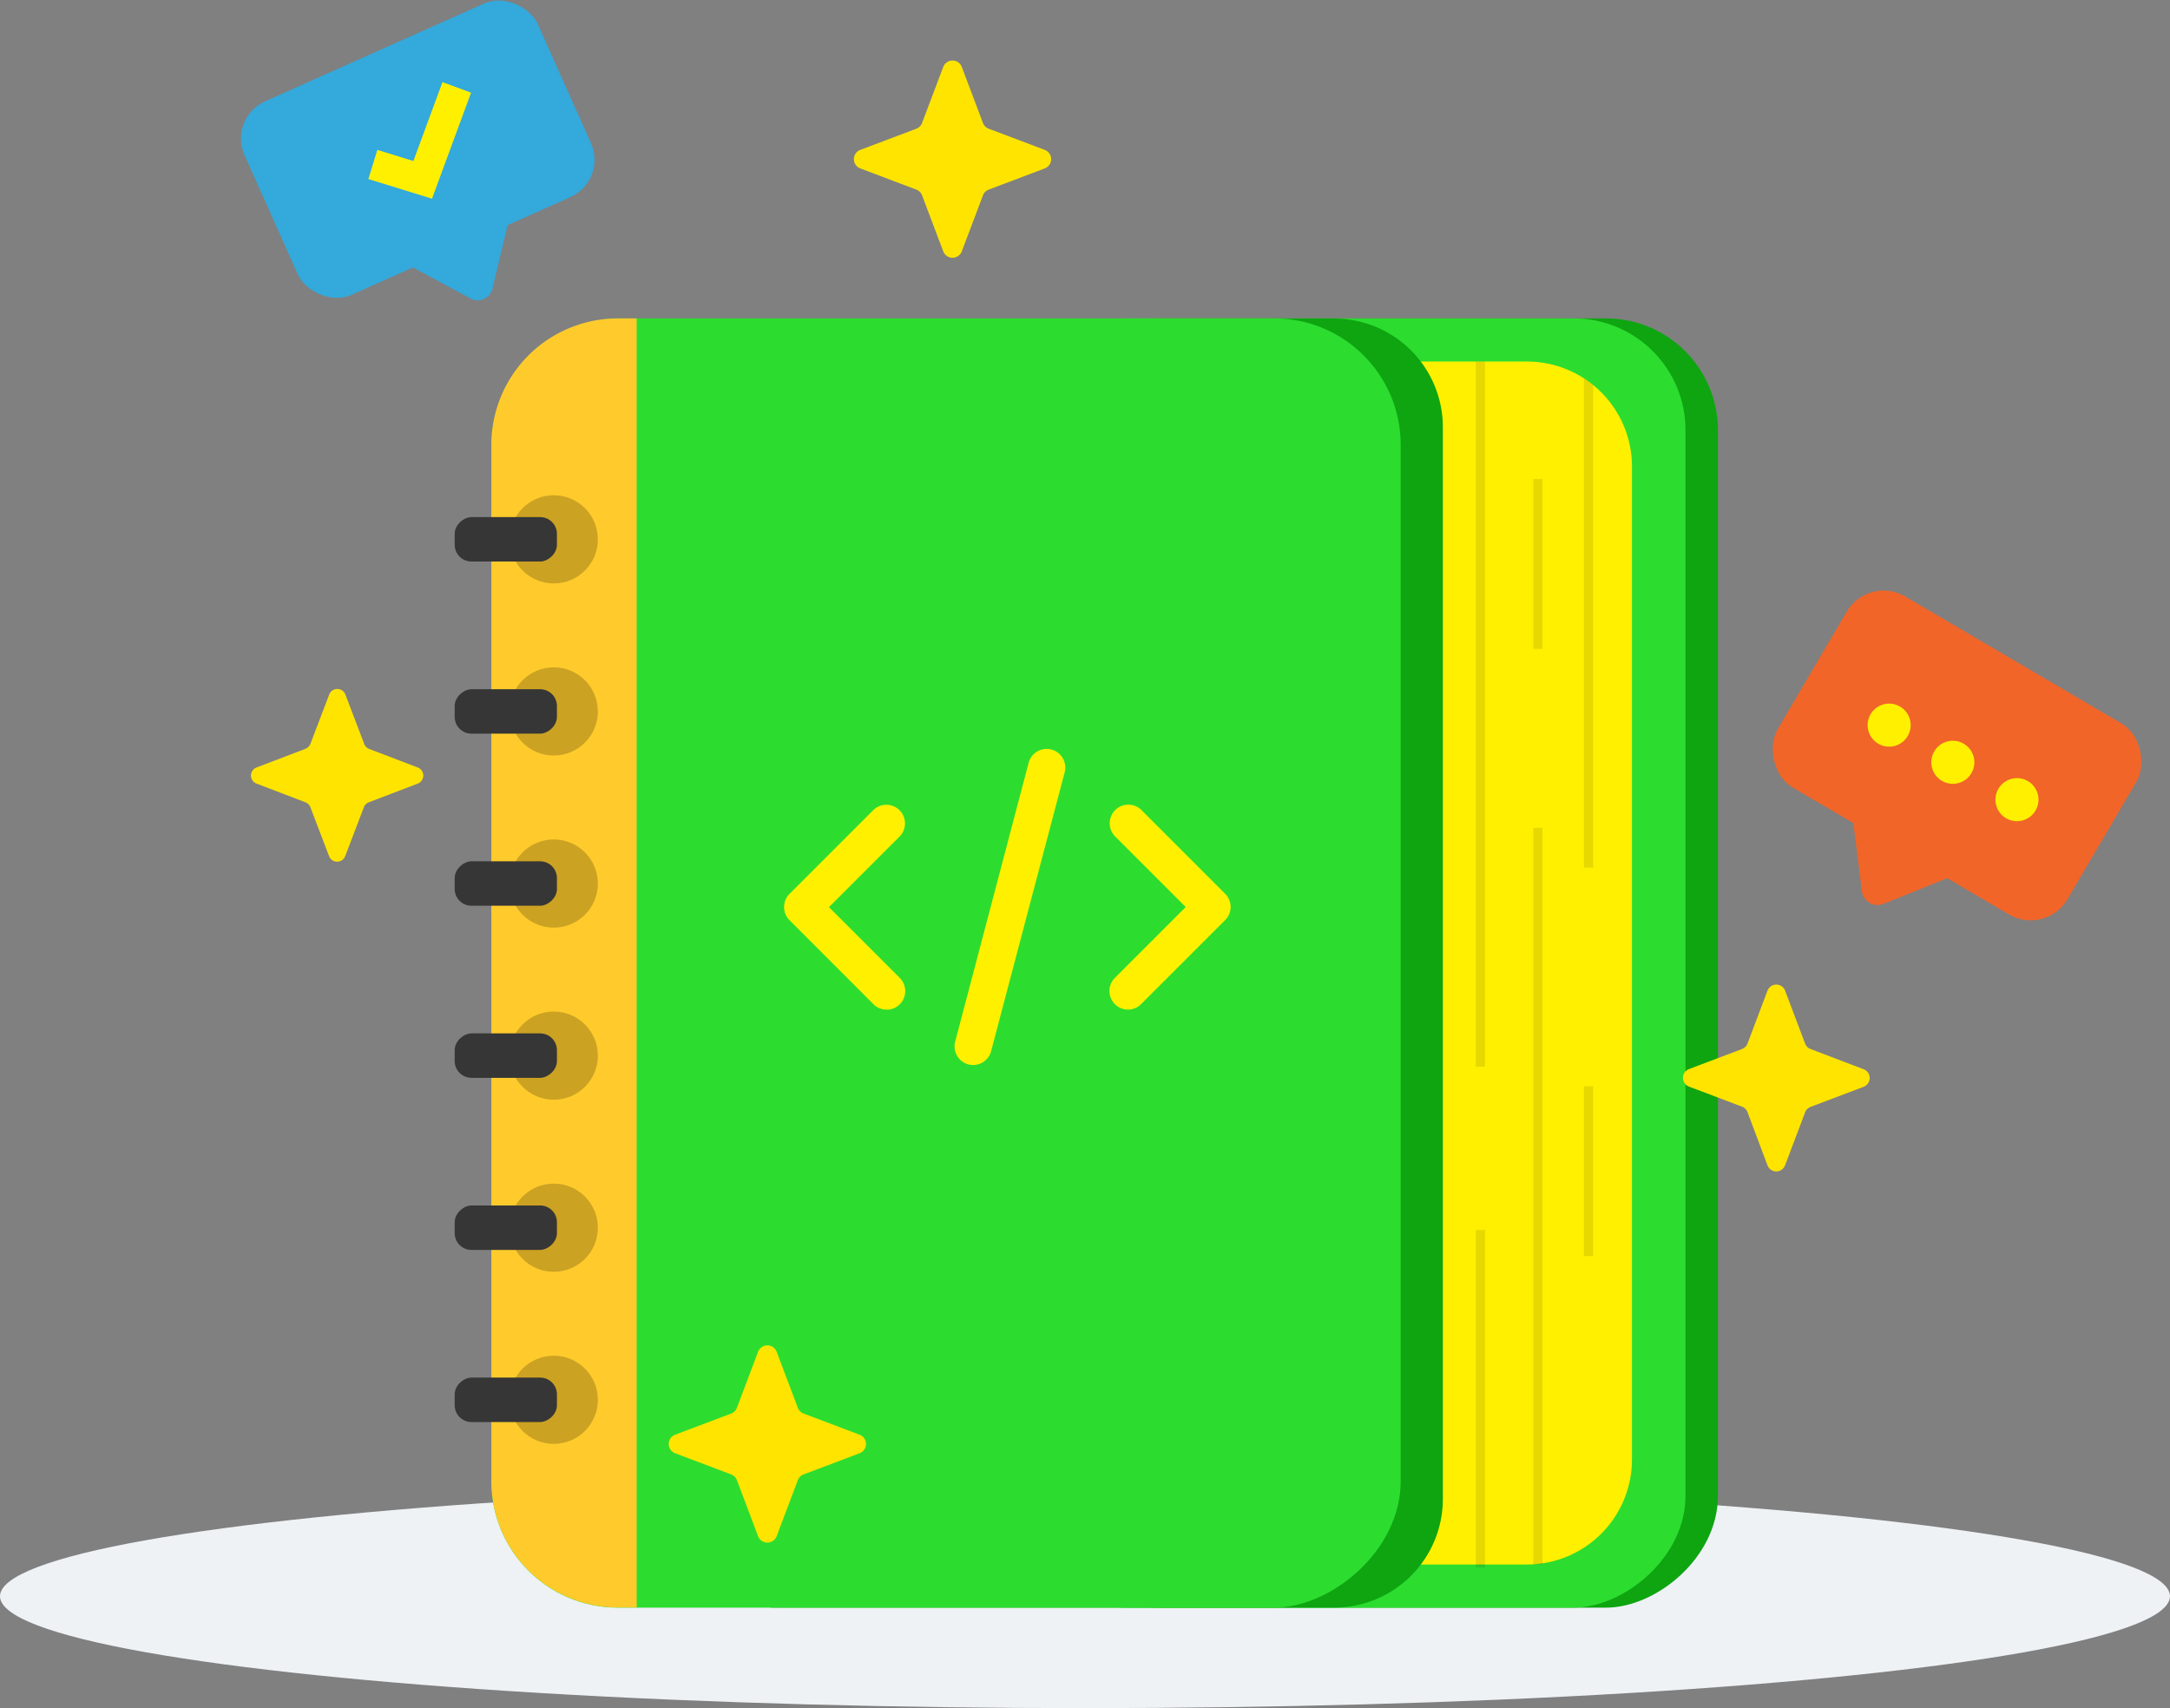 <svg xmlns="http://www.w3.org/2000/svg" viewBox="0 0 582.39 458.49">
  <rect x="0" y="0" width="582.39" height="458.49" fill="#808080" stroke="none"/>
  <defs>
    <style>
      .cls-1{fill:#eef2f5;}.cls-2{fill:#0ea511;}.cls-3{fill:#2cdd2f;}.cls-4{fill:#fff000;}.cls-5{fill:#ffcb2c;}.cls-6{opacity:0.2;}.cls-7{fill:#363636;}.cls-8{opacity:0.1;}.cls-9{fill:#ffe400;}.cls-10{fill:#f16529;}.cls-11{fill:#33a9dc;}
    </style>
  </defs>
  <g id="Layer_2" data-name="Layer 2">
    <g id="Layer_1-2" data-name="Layer 1">
      <ellipse class="cls-1" cx="291.19" cy="428.46" rx="291.19" ry="30.03"/>
      <rect class="cls-2" x="197.89" y="168.35" width="346.05" height="180.28" rx="30" ry="30" transform="rotate(-90 370.92 258.49)"/>
      <rect class="cls-3" x="189.19" y="168.35" width="346.05" height="180.28" rx="30" ry="30" transform="rotate(-90 362.22 258.49)"/>
      <path class="cls-4" d="M257.71 419.94V97.04h152.1a28.18 28.18 0 0 1 28.18 28.18v266.54a28.18 28.18 0 0 1-28.18 28.18h-152.1z"/>
      <path class="cls-2" d="M206.96 431.51v-346h151.11a29.17 29.17 0 0 1 29.17 29.08v287.75a29.17 29.17 0 0 1-29.17 29.17H206.96z"/>
      <rect class="cls-3" x="80.86" y="136.46" width="346.05" height="244.06" rx="33.94" ry="33.94" transform="rotate(-90 253.89 258.49)"/>
      <path class="cls-5" d="M131.87 397.57V119.41a33.94 33.94 0 0 1 33.94-33.94h5.06v346h-5.07a33.94 33.94 0 0 1-33.93-33.9z"/>
      <g class="cls-6">
        <circle cx="148.62" cy="375.73" r="11.84"/>
        <circle cx="148.62" cy="329.54" r="11.84"/>
        <circle cx="148.62" cy="283.35" r="11.84"/>
        <circle cx="148.62" cy="237.16" r="11.84"/>
        <circle cx="148.62" cy="190.96" r="11.84"/>
        <circle cx="148.62" cy="144.77" r="11.84"/>
      </g>
      <rect class="cls-7" x="129.79" y="362.01" width="11.93" height="27.44" rx="4.5" ry="4.5" transform="rotate(-90 135.755 375.735)"/>
      <rect class="cls-7" x="129.79" y="315.82" width="11.93" height="27.44" rx="4.5" ry="4.5" transform="rotate(-90 135.75 329.54)"/>
      <rect class="cls-7" x="129.79" y="269.63" width="11.93" height="27.44" rx="4.5" ry="4.5" transform="rotate(-90 135.75 283.35)"/>
      <rect class="cls-7" x="129.79" y="223.44" width="11.93" height="27.44" rx="4.5" ry="4.5" transform="rotate(-90 135.75 237.16)"/>
      <rect class="cls-7" x="129.79" y="177.24" width="11.93" height="27.44" rx="4.5" ry="4.5" transform="rotate(-90 135.755 190.965)"/>
      <rect class="cls-7" x="129.79" y="131.05" width="11.93" height="27.44" rx="4.5" ry="4.5" transform="rotate(-90 135.75 144.77)"/>
      <path class="cls-8" d="M396.07 97.04h2.47v189.3h-2.47zM396.07 330.16h2.47v90.57h-2.47zM411.51 222.19h2.47v197.75h-2.47zM427.57 232.87h-2.47V101.54l2.47 1.79v129.54zM425.1 291.58h2.47v45.59h-2.47zM411.51 128.58h2.47v45.59h-2.47z"/>
      <path class="cls-4" d="M237.95 271a5 5 0 0 1-3.54-1.46L211.9 247a5 5 0 0 1 0-7.07l22.51-22.51a5 5 0 0 1 7.07 7.07l-19 19 19 19a5 5 0 0 1-3.54 8.54zM302.77 271a5 5 0 0 1-3.54-8.54l19-19-19-19a5 5 0 0 1 7.07-7.07l22.51 22.51a5 5 0 0 1 0 7.07l-22.51 22.51a5 5 0 0 1-3.53 1.52zM261.19 285.87a5 5 0 0 1-4.84-6.27l19.72-74.85a5 5 0 1 1 9.67 2.55L266 282.14a5 5 0 0 1-4.81 3.73z"/>
      <path class="cls-9" d="M92.72 186.5l5 13.1A2.32 2.32 0 0 0 99 201l13.1 5a2.32 2.32 0 0 1 0 4.34l-13.1 5a2.32 2.32 0 0 0-1.35 1.35l-5 13.1a2.32 2.32 0 0 1-4.34 0l-5-13.1a2.32 2.32 0 0 0-1.35-1.35l-13.1-5a2.32 2.32 0 0 1 0-4.34l13.1-5a2.32 2.32 0 0 0 1.35-1.35l5-13.1a2.32 2.32 0 0 1 4.41-.05zM479.08 265.89l5.38 14.22a2.52 2.52 0 0 0 1.47 1.47l14.22 5.42a2.52 2.52 0 0 1 0 4.72l-14.22 5.38a2.52 2.52 0 0 0-1.47 1.47l-5.38 14.22a2.52 2.52 0 0 1-4.72 0L469 298.52a2.52 2.52 0 0 0-1.47-1.47l-14.22-5.38a2.52 2.52 0 0 1 0-4.72l14.22-5.38a2.52 2.52 0 0 0 1.47-1.47l5.38-14.22a2.52 2.52 0 0 1 4.7.01zM258.14 18l5.67 15a2.66 2.66 0 0 0 1.55 1.55l15 5.67a2.66 2.66 0 0 1 0 5l-15 5.67a2.66 2.66 0 0 0-1.55 1.55l-5.67 15a2.66 2.66 0 0 1-5 0l-5.67-15a2.66 2.66 0 0 0-1.55-1.55l-15-5.67a2.66 2.66 0 0 1 0-5l15-5.67a2.66 2.66 0 0 0 1.55-1.55l5.67-15a2.66 2.66 0 0 1 5 0zM208.45 362.87l5.67 15a2.66 2.66 0 0 0 1.55 1.55l15 5.67a2.66 2.66 0 0 1 0 5l-15 5.67a2.66 2.66 0 0 0-1.55 1.55l-5.67 15a2.66 2.66 0 0 1-5 0l-5.67-15a2.66 2.66 0 0 0-1.55-1.55l-15-5.67a2.66 2.66 0 0 1 0-5l15-5.67a2.66 2.66 0 0 0 1.55-1.55l5.67-15a2.66 2.66 0 0 1 5 0z"/>
      <rect class="cls-10" x="480.14" y="173.05" width="90.16" height="59.5" rx="11.44" ry="11.44" transform="rotate(30.42 525.27 202.83)"/>
      <path class="cls-10" d="M505.53 242.61a4.27 4.27 0 0 1-5.83-3.43l-1.49-11.87-1.1-8.77a4.27 4.27 0 0 1 6.4-4.21l10.94 6.42 10.94 6.42a4.27 4.27 0 0 1-.56 7.64l-8.19 3.31z"/>
      <circle class="cls-4" cx="507.01" cy="194.63" r="5.78" transform="rotate(-59.76 507.024 194.63)"/>
      <circle class="cls-4" cx="524.1" cy="204.6" r="5.78" transform="rotate(-59.76 524.112 204.598)"/>
      <circle class="cls-4" cx="541.31" cy="214.63" r="5.78" transform="rotate(-59.76 541.326 214.627)"/>
      <rect class="cls-11" x="69.02" y="11.6" width="86.2" height="56.89" rx="10.94" ry="10.94" transform="rotate(-24.07 112.12 40.037)"/>
      <path class="cls-11" d="M132.16 77.47a4.08 4.08 0 0 1-5.9 2.64l-10.06-5.43-7.43-4a4.08 4.08 0 0 1 .27-7.32l11.07-4.95 11.07-4.95a4.08 4.08 0 0 1 5.63 4.68l-2 8.21z"/>
      <path class="cls-4" d="M115.94 53.34l-17.08-5.28 2.41-7.83 9.67 2.99 7.81-21.18 7.68 2.84-10.49 28.46z"/>
    </g>
  </g>
</svg>
